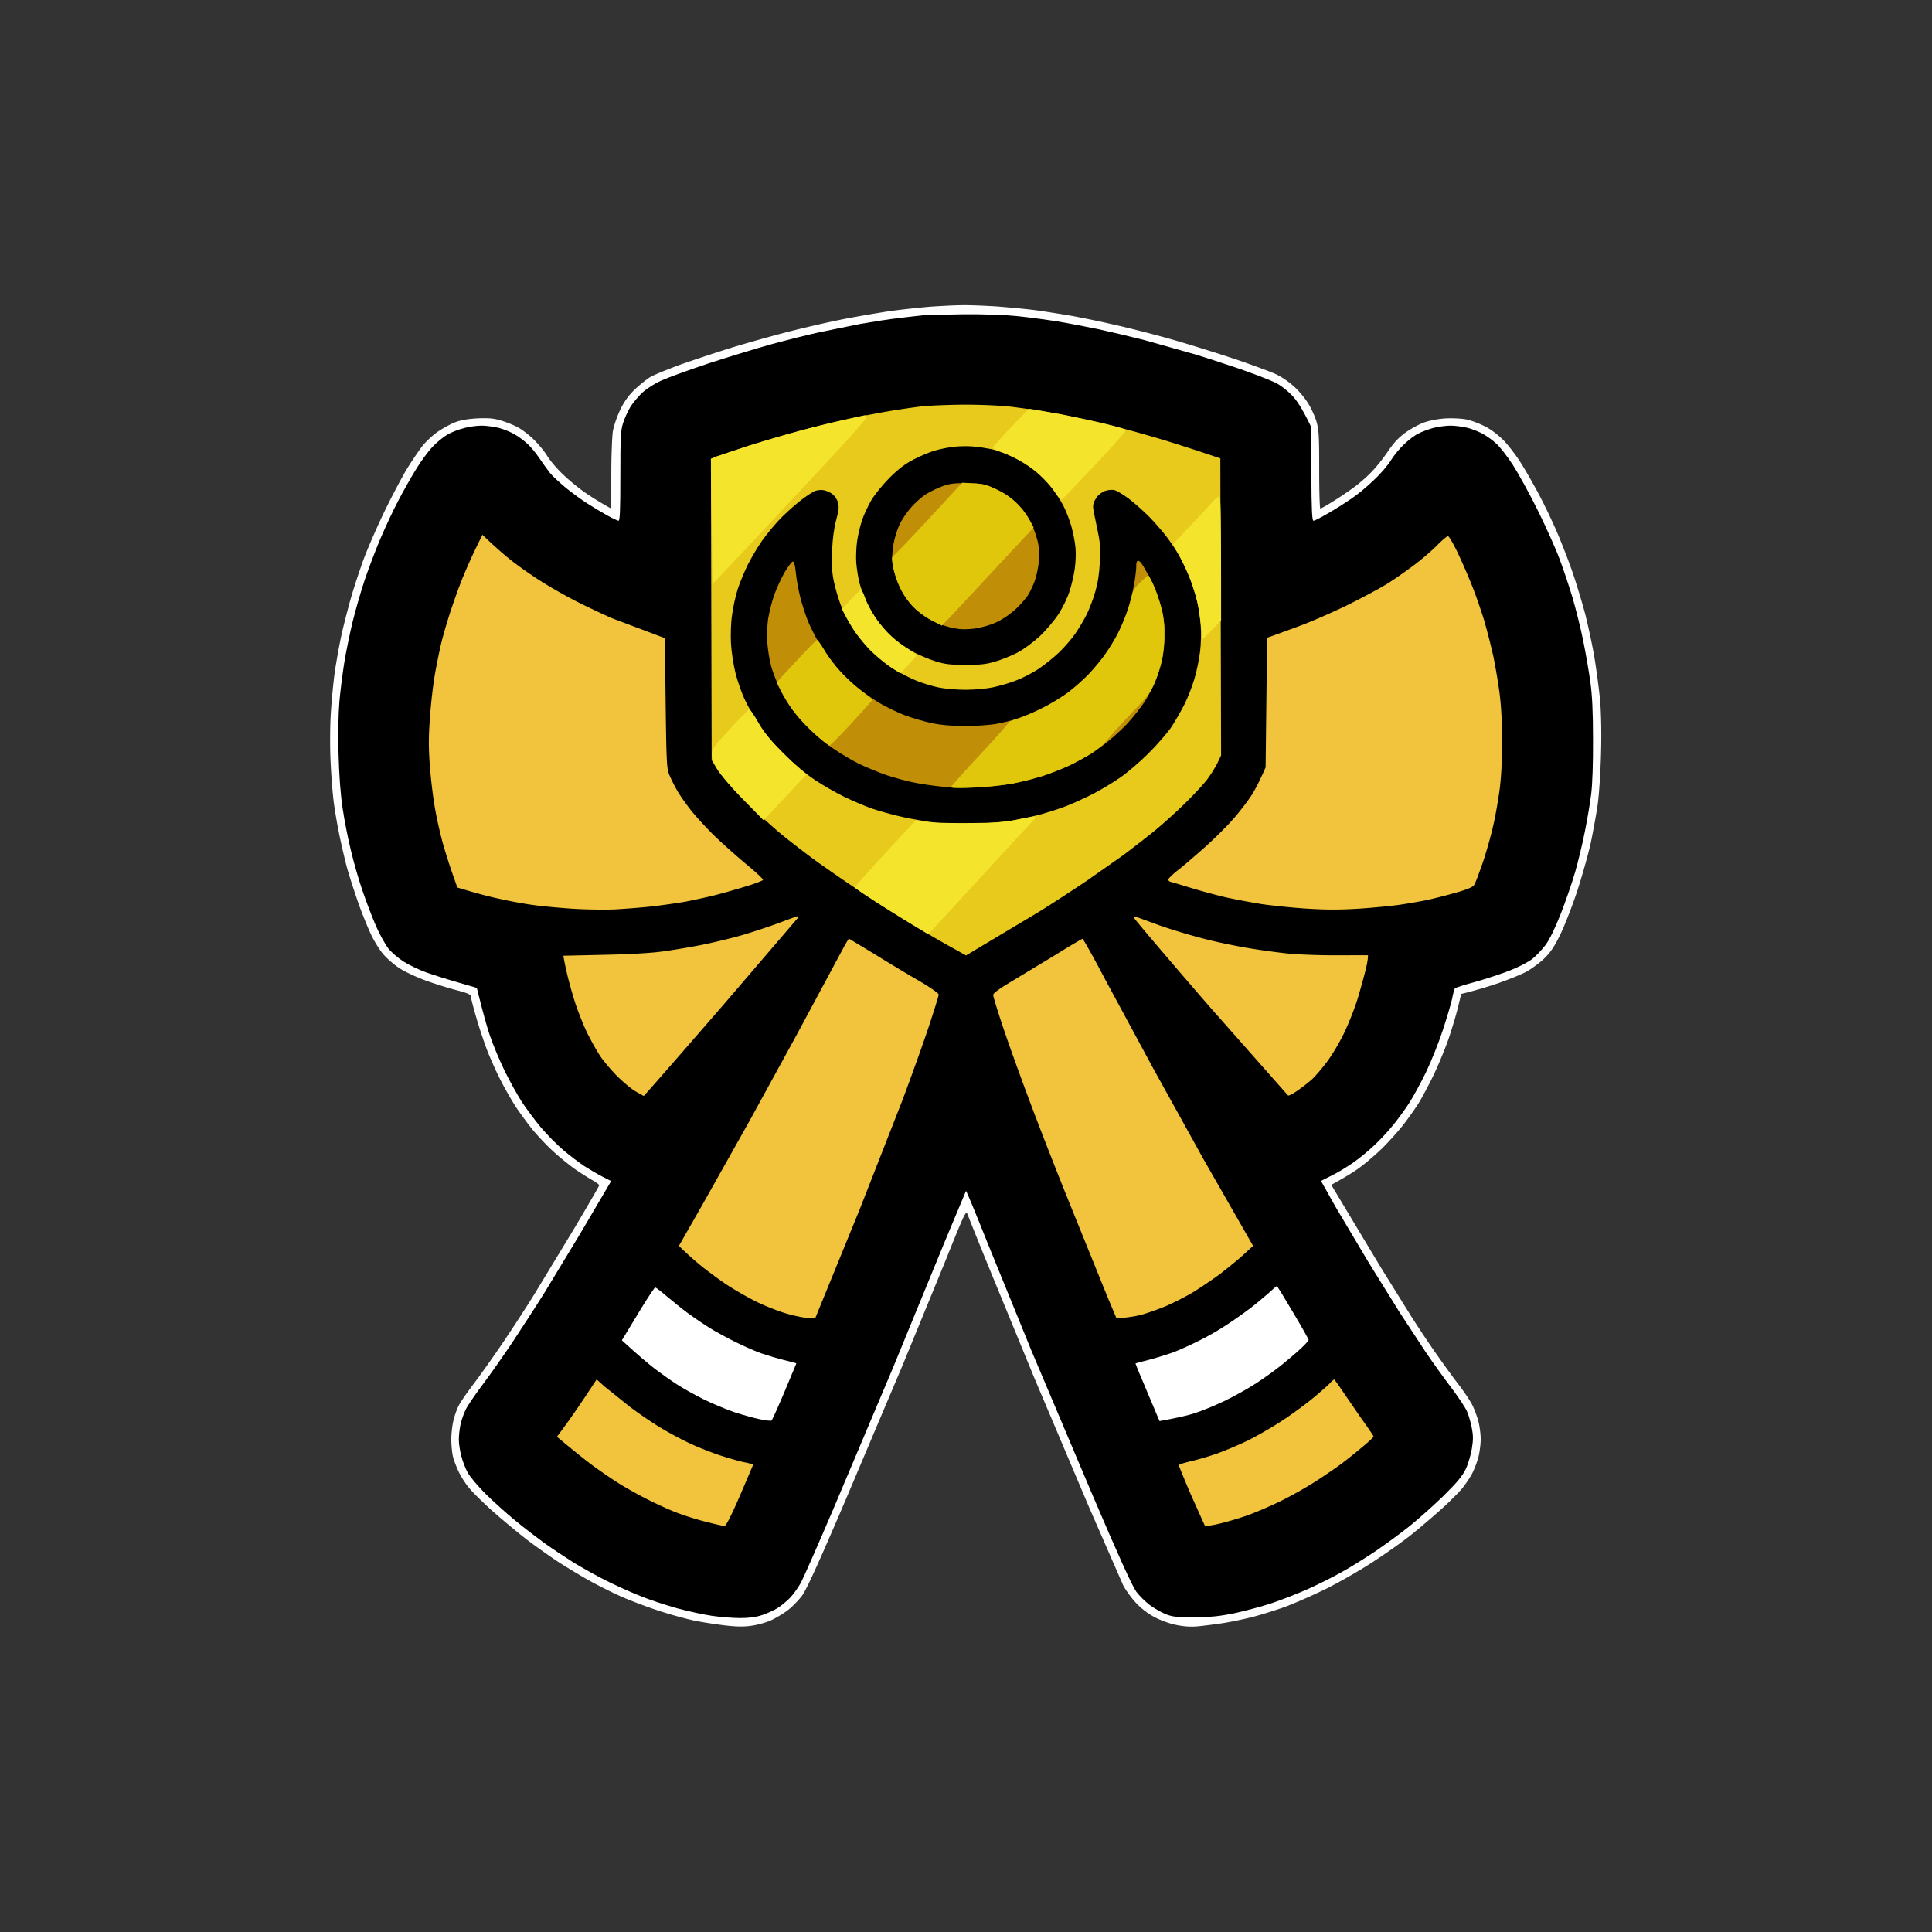 <svg xmlns="http://www.w3.org/2000/svg" width="1280" height="1280" xmlns:v="https://vecta.io/nano"><rect width="100%" height="100%" fill="#333333" stroke="none"/><path d="M617.5 203.1c-6.6.5-18.8 1.8-27 2.9-8.3 1.2-22.9 3.7-32.5 5.6s-26 5.7-36.5 8.4-27.1 7.4-37 10.4c-9.9 3.1-25 8.1-33.5 11.1-8.5 3.1-17.5 6.8-20 8.2-2.5 1.5-7.1 5.2-10.3 8.2-4.2 4-7 7.9-9.8 13.6-2.2 4.7-4.3 10.7-4.9 14.5-.5 3.6-1 16.5-1 28.8V337c-7.4-4.1-12.9-7.6-17-10.4s-10.8-8.2-14.8-12.1c-4.1-3.8-8.9-9.5-10.7-12.5s-6-8-9.2-11.1-8-6.7-10.8-8.1c-2.7-1.4-7.7-3.4-11-4.3-4.6-1.4-8.3-1.6-15.5-1.3-6.5.4-11.2 1.2-15 2.8-3 1.2-8.2 4.1-11.5 6.4-3.3 2.4-7.9 6.7-10.1 9.7-2.3 3-6.8 9.7-10 14.9-3.1 5.2-9.7 17.6-14.5 27.5s-11 24.1-13.8 31.5c-2.7 7.4-6.5 18.9-8.4 25.5s-4.7 17.4-6.2 24-3.5 17.9-4.6 25c-1 7.1-2.3 20.4-2.8 29.5s-.5 23.5 0 32c.4 8.5 1.3 19.5 1.9 24.5s2.2 14.6 3.6 21.5 3.8 17.3 5.4 23.3c1.7 5.9 5.1 16.4 7.6 23.5 2.5 7 6.3 16.3 8.4 20.7s5.8 10.3 8.2 13c2.5 2.8 7.1 6.8 10.4 8.9 3.2 2.2 11.1 5.9 17.4 8.2s15.7 5.2 20.8 6.5c7.2 1.9 9.2 2.8 9.2 4.2 0 .9 1.6 7.2 3.6 14 1.9 6.7 5.3 16.7 7.4 22.2 2.2 5.5 6.2 14.5 9.1 20 2.8 5.5 7.4 13.4 10.1 17.5 2.8 4.1 7.4 10.4 10.3 14s8.6 9.7 12.6 13.5c4.1 3.9 10.8 9.4 14.9 12.4a191.91 191.91 0 0 0 12.3 7.9c2.6 1.5 4.7 3 4.7 3.5 0 .4-7.3 13-16.2 28L353.7 858c-6 9.6-15.7 24.5-21.5 33s-14.1 20.2-18.5 26-8.8 12.2-9.8 14.3c-1.1 2-2.6 6.3-3.4 9.5-.8 3.1-1.5 8.8-1.5 12.7s.5 9 1.1 11.5 2.4 7.2 4 10.5 4.8 8.2 7.2 10.9c2.3 2.8 9.1 9.4 15.2 14.9 6.1 5.4 16.2 13.8 22.5 18.7 6.3 4.8 16 11.6 21.5 15.2 5.5 3.5 14.5 9 20 12 5.5 3.1 14.7 7.7 20.5 10.3s17 6.9 25 9.5c8 2.7 19.2 5.7 25 6.9 5.8 1.1 15 2.5 20.5 3.1 7.2.8 12 .8 17 0 3.9-.6 9.5-2.2 12.5-3.6s7.9-4.3 10.8-6.5c2.8-2.1 7.1-6.5 9.5-9.6 3.1-4.3 10.5-20.5 28.4-62.3l38.3-90.5 28.1-68.5c13.1-32.6 13.9-34.3 14.9-31.5.6 1.6 7.1 17.9 14.5 36l29.8 72.5 36.2 85.5L744 1050c1.5 3 5.2 8.2 8.2 11.5 3.5 3.8 8 7.4 12.4 9.7 3.8 2.1 10.3 4.5 14.4 5.3 5.2 1.1 9.7 1.4 14.5 1 3.9-.4 11.3-1.3 16.5-2.1s13.8-2.6 19-3.9 14.9-4.3 21.5-6.6c6.6-2.4 19.4-8 28.5-12.5 9.1-4.6 23.3-12.7 31.5-18.2 8.3-5.4 18.8-12.9 23.5-16.6s13.4-11.1 19.4-16.4 12.9-12.2 15.4-15.2c2.4-3 5.5-7.6 6.8-10.3 1.3-2.6 3.1-7.3 3.9-10.4.8-3.2 1.5-8.5 1.5-11.8s-.7-8.6-1.5-11.7c-.8-3.2-2.7-8.2-4.1-11-1.5-2.9-5.5-8.9-8.9-13.3s-9.8-13.2-14.2-19.5c-4.5-6.3-12.3-18-17.4-26L915 840l-21.8-36.3L882 785c9.7-5.3 15.4-8.9 19-11.6 3.6-2.6 10-8.1 14.4-12.3 4.3-4.2 10.6-11.2 14.1-15.6 3.4-4.4 8-10.9 10.3-14.5 2.2-3.6 6.8-12.1 10.1-19s7.7-17.7 9.9-24c2.1-6.3 4.9-15.5 6.1-20.5l2.2-9c8.8-2.1 17-4.6 23.9-6.9 6.9-2.4 15.4-5.8 19-7.7 3.5-1.9 9-5.9 12.1-8.9 4.3-4.2 6.8-8 10.7-16 2.8-5.8 7.8-18.6 11.1-28.5 3.2-9.9 7.3-24.3 9-32 1.6-7.7 3.7-19.2 4.6-25.5s1.9-21.4 2.2-33.5c.4-14 .1-26.9-.6-35.5-.7-7.4-2.4-20-3.7-28s-4.1-20.8-6-28.5c-2-7.7-5.9-20.5-8.6-28.5-2.8-8-7.5-20.1-10.5-27s-8.1-17.6-11.4-23.8c-3.2-6.1-8.5-15.4-11.6-20.4-3.1-5.1-8.4-12.1-11.7-15.6-3.8-3.9-8.6-7.6-12.6-9.6-3.6-1.9-9-3.9-12-4.6-3.2-.7-9.1-1-14-.8-5.2.3-10.8 1.4-14.5 2.7-3.3 1.2-8.8 4.2-12.2 6.6-4.4 3.2-7.9 6.8-11.5 12.2-2.9 4.3-7.5 10.2-10.3 13.1-2.7 3-8.1 7.8-12 10.7s-10.4 7.3-14.5 9.8c-4.1 2.6-7.8 4.6-8.2 4.7-.5 0-.8-11.6-.8-25.8 0-22.8-.2-26.4-1.9-32.2-1.1-3.6-3.7-9.2-5.9-12.5-2.1-3.3-6.3-8.2-9.3-10.8-3-2.7-8.1-6.2-11.4-7.7-3.3-1.6-14.8-5.8-25.5-9.5-10.7-3.6-29.4-9.5-41.5-13s-30.1-8.1-40-10.3c-9.9-2.3-23.2-5-29.5-6.1s-16.7-2.7-23-3.6c-6.3-.8-18-1.9-26-2.5-8-.5-18.1-.9-22.5-.8-4.4 0-13.4.5-20 .9z" fill="#fff"/><path d="M613 208.7l-16.5 1.9c-7.1.8-19.1 2.7-26.5 4l-27 5.5c-7.4 1.6-21.8 5.2-32 8s-29.1 8.6-42 12.8c-12.9 4.3-26.9 9.4-31 11.3-4.1 1.8-9.7 5.4-12.3 7.8-2.7 2.5-6.3 6.8-8 9.5-1.7 2.8-3.9 7.6-4.9 10.8-1.6 4.9-1.8 9.7-1.8 35.2 0 22.9-.3 29.5-1.2 29.5-.7 0-4.2-1.7-7.8-3.7s-9.4-5.5-13-7.8-9.9-6.9-14-10.2c-4.1-3.4-8.9-7.8-10.6-9.9-1.7-2.2-4.9-6.6-7.1-9.9s-5.8-7.6-7.9-9.5c-2.2-2-5.9-4.8-8.4-6.2-2.5-1.5-7.2-3.4-10.5-4.3-3.3-.8-8.5-1.5-11.5-1.5s-8.2.7-11.5 1.6c-3.3.8-8.2 2.7-10.9 4.2-2.6 1.5-7.2 5.2-10 8.2-2.9 3-7.8 9.7-10.9 14.8-3.1 5-8.4 14.3-11.6 20.5-3.3 6.1-8.6 17.5-11.9 25.2s-8 20.1-10.5 27.5-6.1 20-8.1 28c-1.9 8-4.4 20.1-5.5 27s-2.6 18.4-3.2 25.5c-.7 8.1-1 21.4-.6 35 .4 14.7 1.3 26.6 2.7 36 1.1 7.7 3.6 20.3 5.5 28 1.8 7.7 5.3 19.9 7.8 27 2.4 7.1 6.4 17.5 8.8 23s6.1 12.1 8.1 14.8c2.1 2.6 6.6 6.5 10.1 8.7 3.4 2.2 10 5.4 14.7 7.1s14.2 4.7 21.2 6.7l12.7 3.7c4.2 17 6.9 26.5 8.8 32s6.1 15.6 9.4 22.5c3.4 6.9 8.6 16.3 11.6 21 3.1 4.7 8.8 12.3 12.7 17 3.9 4.6 10.5 11.3 14.6 14.8s10.4 8.3 14 10.7c3.6 2.3 9.1 5.5 12.2 7.1l5.7 2.9-20.3 34.5-23.9 39.5c-5.5 8.8-15 23.4-21 32.5-6.1 9.1-15 21.8-19.9 28.3-4.8 6.4-9.9 13.8-11.2 16.5-1.3 2.6-2.9 7.1-3.5 10-.6 2.8-1.1 7.3-1.1 10 0 2.6.7 7.4 1.6 10.7.8 3.3 2.7 8.3 4.2 11 1.5 2.8 6.7 9 11.7 14s13.8 12.9 19.5 17.6c5.8 4.8 14.6 11.5 19.5 15.1 4.9 3.5 13.5 9.2 19 12.7 5.5 3.4 15.2 8.8 21.5 12s16.7 7.9 23 10.4c6.3 2.6 17.4 6.2 24.5 8.2 7.1 1.9 17.5 4.2 23 5s13.9 1.5 18.8 1.5c6.1 0 10.5-.6 14.7-2 3.3-1.1 7.9-3.2 10.3-4.7 2.3-1.5 6-4.5 8.2-6.8s5.4-6.8 7.2-10.1c1.7-3.2 11.3-25 21.3-48.4l39.5-93.5 34.6-84.3L640 789c.3 0 6.8 15.7 14.4 34.8l28.8 70.7 40.4 95.5c17.5 41 26.6 61 29.2 64.5 2 2.7 6 6.6 8.7 8.7 2.8 2.1 7.5 4.8 10.5 6.1 4.8 1.9 7.2 2.2 19.5 2.1 11.2 0 16.6-.6 26.8-2.7 7-1.5 18-4.5 24.4-6.6 6.5-2.2 17.2-6.4 23.8-9.3 6.6-3 16.7-8 22.5-11.3 5.8-3.2 15.7-9.4 22-13.6 6.3-4.3 16.5-11.7 22.5-16.5s16.3-14 22.8-20.3c8.8-8.7 12.5-13.1 14.7-17.6 1.6-3.3 3.4-9.4 4.1-13.5 1-5.9 1-8.9 0-14-.7-3.6-2.1-8.5-3.2-11s-5.8-9.5-10.3-15.5c-4.6-6-12.2-16.6-16.9-23.5l-17.4-26.5-20.8-33.5-21.7-36.5-9.6-17.1c.2-.1 3.4-1.8 7.3-3.7s10.1-5.7 14-8.4 10.1-7.8 13.9-11.4c3.8-3.5 9.6-9.8 12.9-13.9s8-10.6 10.5-14.5 7.4-12.9 10.9-20c3.4-7.1 8.5-19.7 11.2-28 2.7-8.2 5.5-17.7 6.2-21 .6-3.3 1.5-6.3 1.8-6.7s6.5-2.4 13.6-4.3c7.1-2 17.5-5.4 23-7.6 5.5-2.1 12.1-5.6 14.7-7.6 2.6-2.1 6.6-6.3 8.8-9.3 2.6-3.5 6.2-10.9 10-20.5 3.2-8.2 7.5-20.6 9.5-27.5s4.9-19 6.5-27 3.5-19.2 4.2-25c.8-6.3 1.3-20.7 1.2-36 0-18.5-.5-29-1.8-38.5-1-7.1-3.1-19.3-4.7-27-1.5-7.7-4.7-20.3-6.9-28-2.3-7.7-6.2-19.4-8.7-26-2.4-6.6-8.9-21-14.3-32s-13-24.7-16.7-30.5c-3.8-5.8-8.7-12.1-10.9-14-2.1-2-5.9-4.8-8.4-6.2-2.5-1.5-7.2-3.4-10.5-4.3-3.3-.8-8.5-1.5-11.5-1.5s-8.1.7-11.3 1.5c-3.1.8-7.6 2.5-9.9 3.7-2.4 1.1-6.7 4.4-9.6 7.2-3 2.8-6.9 7.6-8.7 10.6s-6.8 8.9-11.2 13c-4.3 4.2-11.2 9.9-15.3 12.6-4.1 2.8-11.1 7.2-15.5 9.7-4.4 2.6-8.6 4.7-9.3 4.7-.9 0-1.3-7-1.4-31.2l-.3-31.3c-6.1-12.6-9.5-17.5-12.8-20.8-2.8-3-7.4-6.5-10.2-7.9-2.7-1.4-12-5.1-20.5-8.1s-23.1-7.8-32.5-10.7l-34-9.6c-9.4-2.4-23.4-5.7-31.3-7.4-7.8-1.6-19.7-3.9-26.4-5-6.8-1.1-18.6-2.7-26.3-3.5-8.7-.9-22.4-1.4-36-1.3l-25.5.5z"/><path d="M315.3 363.1c-2.4 4.9-5.9 12.8-7.9 17.6-2.1 4.9-5.6 14.4-7.9 21.3-2.4 6.9-5.4 17.2-6.9 23-1.4 5.8-3.4 15.7-4.5 22s-2.6 18.9-3.2 28c-1 12.9-1 20.1-.1 32.7.7 9 2.3 22.3 3.7 29.5 1.3 7.3 3.8 17.8 5.4 23.3s4.3 13.9 6 18.7l3.1 8.8c12.8 3.9 21.4 6.1 27.5 7.4 6.1 1.4 15.7 3.2 21.5 4 5.8.9 17.7 2 26.5 2.6s21.9.8 29 .5c7.1-.4 18.6-1.3 25.5-2.1s16.3-2.2 21-3c4.7-.9 13-2.7 18.5-4 5.5-1.4 15.1-4.1 21.2-6 6.2-1.8 11.5-3.9 11.8-4.4s-4.6-5.1-10.8-10.2c-6.1-5.1-15.4-13.3-20.6-18.3-5.1-4.9-12.2-12.6-15.8-17-3.5-4.4-8-10.7-9.8-14-1.9-3.3-4.2-8-5.2-10.5-1.6-4-1.8-9.3-2.3-47.3l-.5-42.9-35-13.2c-4.9-2.1-15.5-7.1-23.5-11.1-8-4.1-19.9-10.9-26.5-15.3-6.6-4.3-14.9-10.3-18.5-13.3-3.6-2.9-9-7.7-12-10.5l-5.4-5.1zm637.1-2.1c-3.2 3.3-10 9.2-14.9 12.9-5 3.8-13.1 9.5-18 12.6-5 3.1-17.1 9.6-27 14.5-9.9 4.8-24.3 11.1-32 13.9l-17.5 6.4-3.5 1.2-1 85.9c-4.4 10.1-7.6 16-10 19.5-2.4 3.6-7.6 10.4-11.7 15-4.1 4.7-12.6 13.1-18.9 18.7s-14.2 12.4-17.6 15c-3.4 2.7-6.2 5.4-6.3 6.1 0 .7.8 1.4 1.7 1.6 1 .2 7.2 2.1 13.8 4.1s16.9 4.8 23 6.2A525.73 525.73 0 0 0 836 599c6.9 1 20.4 2.4 30 3 12.7.8 22.1.8 34.5 0 9.3-.6 21.5-1.8 27-2.6s13.4-2.2 17.5-3c4.1-.9 12.6-3 18.9-4.8 7.9-2.2 11.8-3.8 12.7-5.2.8-1.1 3.3-7.8 5.8-15 2.4-7.1 5.5-18.1 6.9-24.5 1.5-6.3 3.3-16.9 4.2-23.5 1-7.4 1.7-19.3 1.7-31.5 0-12.7-.6-24-1.7-32.5-.9-7.1-2.8-18.1-4.1-24.5a477.97 477.97 0 0 0-6-23.5c-2-6.6-5.8-17.6-8.6-24.5-2.7-6.8-7.1-16.7-9.6-21.9-2.6-5.2-5.2-9.6-5.8-9.8-.5-.2-3.7 2.5-7 5.8zM515.5 611.7c-6.6 2.4-17.4 6-24 7.9S473 624.4 465 626s-20.1 3.6-27 4.5c-7.6 1-22.7 1.8-38.5 2.1l-26.2.6c-.1.1.8 5 2.1 10.7 1.3 5.8 4 15.5 6 21.5 2.1 6.1 5.6 14.9 7.9 19.5 2.4 4.7 6 11.2 8.2 14.5 2.1 3.3 7.3 9.4 11.4 13.6 4.2 4.1 9.8 8.8 12.6 10.3l5 2.8c4.1-4.4 27.2-30.9 53.9-61.7l48.6-56.7c0-.4-.4-.7-.8-.6-.4 0-6.1 2.1-12.7 4.6zm235.6-3.9c0 .6 22.7 27.3 50.5 59.4l51.8 58.6c.6.2 3.4-1.3 6.3-3.3a128.26 128.26 0 0 0 9.4-7.3c2.3-2.1 6.8-7.4 10.1-11.8s8.4-12.9 11.3-19c2.9-6 6.9-16.1 8.9-22.5 1.9-6.3 4.4-15.4 5.6-20.2 1.1-4.8 1.6-8.8 1.2-8.8-.4-.1-9 0-19.2 0-10.2.1-24.1-.4-31-.9-6.9-.6-19.5-2.3-28-3.7s-22.3-4.2-30.5-6.4c-8.3-2.1-21.3-6-29-8.7l-15.6-5.7c-.9-.5-1.7-.3-1.8.3zm-191.9 19.4l-8.7 16.2-22.3 41.5-31.5 57.5-30.9 55-16 28c4.4 4.4 9.1 8.6 13.2 12 4.1 3.5 12 9.3 17.5 13.1 5.5 3.7 14.9 9.1 21 12.1 6 2.9 15 6.4 20 7.8 4.9 1.4 11.2 2.7 13.8 2.8l4.8.2 29.4-72 28-71.5c5.9-15.6 13.8-37.7 17.6-49 3.7-11.2 6.8-21.1 6.8-22 0-.8-5.4-4.6-12.7-8.9-7-4-20.3-12-29.5-17.7l-17.2-10.4c-.2 0-1.7 2.4-3.3 5.3zm140.3 5.3l-29.3 17.7c-8.2 4.9-12.2 7.8-12.2 9 0 .9 2.7 9.9 6.1 20 3.3 10 11 31.5 17.1 47.7 6 16.3 19 49.6 28.9 74l23.7 58.5 5.9 14c7.6-.4 12.9-1.4 16.8-2.4 3.8-1.1 11-3.6 16-5.7 4.9-2.1 13-6.2 18-9.2 4.9-3 13-8.5 18-12.2 4.9-3.8 11.8-9.4 15.3-12.6l6.4-5.9-32.9-57.5-33.5-60.5-31.7-58.7c-7.7-14.7-14.5-26.7-14.9-26.7s-8.4 4.7-17.7 10.5zm-312 293.2c-4.3 6.4-10.2 15-13.2 19l-5.3 7.2c12.8 10.7 20.3 16.6 25 20s12.3 8.6 17 11.5 13.2 7.6 19 10.5 14.3 6.8 19 8.5c4.7 1.8 13.2 4.5 19 5.9 5.8 1.5 11.2 2.7 12 2.7q1.5 0 10.2-20l8.8-20.6c0-.2-2.6-1-5.8-1.6-3.1-.6-10.4-2.7-16.2-4.6s-14.6-5.4-19.5-7.7c-5-2.3-13.5-6.8-19-10.1-5.5-3.2-15.2-9.8-21.5-14.6l-16.6-13.3-5.1-4.6zm493.9-9.6c-1 1.2-6 5.6-10.9 9.7-5 4.2-14.4 11.1-21 15.4-6.6 4.4-17 10.3-23 13.3-6.1 2.9-15.5 6.9-21 8.8s-13.3 4.1-17.3 5c-3.9.9-7.2 2-7.2 2.4 0 .5 3.6 9.3 8.1 19.8l9 20c.6.6 3.7.4 9.2-.9 4.5-1 12.7-3.4 18.2-5.3s15.8-6.3 23-9.8c7.1-3.5 17.9-9.6 24-13.6 6-3.9 13.7-9.2 17-11.7a369.25 369.25 0 0 0 13.3-10.7c4-3.3 7.2-6.3 7.2-6.8 0-.4-3.5-5.6-7.8-11.5l-12.7-18.5c-2.8-4.2-5.3-7.7-5.6-7.7s-1.5 1-2.5 2.1z" fill="#f2c43d"/><path d="M840.5 856.7c-2.8 2.5-8.4 7.2-12.5 10.3s-11.3 8.2-16 11.2c-4.7 3.1-12.5 7.6-17.5 10-5 2.5-12.1 5.8-16 7.3s-11.3 3.8-16.5 5.2c-5.2 1.3-9.6 2.5-9.7 2.6s3.4 8.7 7.9 19.2l8 19c11.9-2.1 18.9-3.8 23.3-5.2s13.2-5 19.5-8 16-8.4 21.5-12 13.4-9.3 17.5-12.7c4.1-3.3 9.7-8.1 12.3-10.6s4.8-4.8 4.7-5.3c0-.4-4.6-8.6-10.3-18.2S846.2 852 845.9 852c-.2.1-2.7 2.2-5.4 4.7zm-415.9 10.5L414 884.7l-2 3.3c11.2 10.3 17.9 15.8 22 19 4.1 3.1 10.6 7.7 14.5 10.2 3.8 2.5 11.7 6.9 17.5 9.8s15 6.7 20.5 8.6c5.5 1.8 13.1 3.9 17 4.7 3.8.8 7.3 1.2 7.7.8.4-.3 4.3-8.9 8.6-19.1l7.8-18.7c0-.2-3.7-1.1-8.1-2.2s-11.4-3.2-15.5-4.6c-4.1-1.5-11.8-4.9-17-7.5s-12.7-6.6-16.5-9c-3.9-2.4-10.4-6.8-14.5-9.8s-10.5-8.2-14.3-11.4c-3.7-3.2-7.1-5.8-7.6-5.8s-4.7 6.4-9.5 14.2z" fill="#fff"/><path d="M612 269.1c-4.7.5-15.3 2-23.5 3.4-8.3 1.4-22 4.1-30.5 6s-22.3 5.3-30.5 7.6c-8.3 2.2-22.6 6.5-32 9.4l-20.8 6.9-3.7 1.6.5 199.6c5.6 9.6 12.7 17.6 21.5 26.5 8 8 19.9 18.8 26.5 24.1s16 12.5 21 16.1 17.3 12.2 27.5 19 25.9 16.9 35 22.4 21.1 12.5 26.8 15.6L640 633l49-29.3c9.6-6 23.8-15.3 31.5-20.5l23.5-16.5a957.73 957.73 0 0 0 19.5-15.1c5.5-4.4 14.9-12.8 20.8-18.6 6-5.8 12.9-13.2 15.4-16.5s5.6-8.3 6.9-11l2.4-5-.5-196.8c-22.5-7.6-37.3-12.2-47.5-15.1-10.2-3-25.5-7-34-9-8.5-1.9-21.8-4.7-29.5-6-7.7-1.4-20.1-3.2-27.5-4.1-7.9-.9-21-1.4-31.5-1.4-9.9.1-21.8.6-26.5 1z" fill="#e8ca1d"/><path d="M632 296c-3.6.4-9.2 1.5-12.5 2.5-3.3.9-9.6 3.5-14 5.8-5.8 3-10.3 6.4-16.1 12.2-4.6 4.6-9.8 11-12.2 15-2.2 3.9-5 9.8-6.1 13.3-1.2 3.4-2.6 9.5-3.2 13.4-.6 4-.9 10.7-.6 14.8.4 4.1 1.3 10.2 2.2 13.5s3.1 9.1 4.9 13 5.5 9.9 8.2 13.4c2.7 3.6 7.6 8.6 10.9 11.3 3.3 2.6 8.9 6.3 12.5 8.2s9.9 4.5 14 5.8c6.2 1.9 9.7 2.3 20 2.3 10.2 0 13.9-.5 20-2.4 4.1-1.2 10.6-3.9 14.4-5.9 3.9-2.1 10.3-6.8 14.5-10.7 4.1-3.9 9.6-10.4 12.3-14.5s6-10.9 7.3-15c1.4-4.1 3-11.1 3.6-15.5s.8-10.7.4-14c-.3-3.3-1.5-9.4-2.6-13.5s-3.6-10.4-5.4-14c-1.9-3.6-5.6-9.2-8.2-12.5-2.7-3.2-7.5-8.1-10.8-10.8-3.3-2.6-9.6-6.6-14-8.7-4.4-2.2-10.9-4.6-14.5-5.4-3.6-.7-9.2-1.6-12.5-1.8-3.3-.3-8.9-.2-12.5.2zm-91.5 29.1c-1.6.4-6.6 3.7-11 7.2s-10.7 9.3-13.9 12.8c-3.3 3.5-8.1 9.5-10.9 13.4-2.7 3.9-6.8 10.8-9.2 15.5-2.3 4.7-5.4 12.1-6.8 16.5s-3.1 12.1-3.7 17c-.8 5.2-1 13.2-.7 19 .3 5.5 1.7 14.3 3 19.5s4 12.9 5.9 17 6 11.6 9.2 16.5c3.8 5.9 9.7 12.8 17 20 6.7 6.7 14.8 13.5 20.6 17.3 5.2 3.5 14 8.5 19.5 11.2 5.5 2.6 13.8 6.2 18.5 7.8s13.7 4.1 20 5.5 16.5 3.1 22.5 3.8c6.6.7 17.2.9 26.5.6 8.5-.3 19.5-1.3 24.5-2.2s13.3-2.7 18.5-4.1c5.2-1.5 12.9-3.9 17-5.6 4.1-1.6 11.5-5 16.5-7.5s13-7.3 18-10.7c5-3.3 13.7-10.8 19.5-16.6s12.6-13.6 15.2-17.5c2.5-3.9 6.4-10.6 8.6-15s5.2-12.1 6.6-17c1.5-4.9 3.1-13.1 3.7-18 .6-5 .8-12.6.4-17-.3-4.4-1.3-10.9-2-14.5s-2.8-10.3-4.5-15-4.7-11.4-6.6-15c-2-3.6-6.1-9.9-9.2-14s-8.6-10.4-12.2-14-9.4-8.7-13-11.5c-3.6-2.7-7.7-5.2-9.3-5.7-1.7-.5-4.1-.3-6.4.4-2.3.8-4.6 2.6-6.1 4.8-1.7 2.6-2.2 4.4-1.9 7 .3 1.9 1.5 8 2.7 13.5 1.8 8.3 2.1 11.9 1.7 21.5-.4 8.2-1.3 14-3.1 20.2-1.4 4.9-4 11.6-5.7 15-1.8 3.5-5 9-7.3 12.3-2.2 3.3-7 8.9-10.6 12.4s-9.9 8.6-14 11.3-10.9 6.2-15 7.7c-4.1 1.6-11 3.6-15.3 4.5-4.2.9-12.4 1.6-18.2 1.6s-13.6-.7-17.5-1.5-10.3-2.7-14.3-4.3c-3.9-1.5-10.8-5-15.2-7.7s-11.4-8.3-15.5-12.5c-4.2-4.1-9.8-11.1-12.5-15.5s-6.2-11.1-7.6-15c-1.5-3.9-3.5-10.8-4.5-15.5-1.3-6.5-1.5-11.4-1.1-20.5.3-7.6 1.3-14.9 2.7-20 1.8-6.6 2-8.7 1.1-11.8-.6-2.1-2.3-4.5-3.9-5.6-1.5-1-3.8-2-5.2-2.3s-3.9-.2-5.5.3z"/><path d="M624.5 322.1c-3.3 1.2-8.3 3.6-11 5.3-2.8 1.8-7.2 5.7-9.8 8.7-2.7 3-6.2 8.1-7.7 11.4-1.6 3.3-3.5 9.4-4.1 13.5-.9 5.7-1 9.2-.1 14.5.7 4 2.7 10.1 4.7 14.2 2.2 4.6 5.6 9.4 9 12.8s8.2 6.8 12.8 9c3.9 2 10.1 4.1 13.7 4.7 4.7.9 8.6.9 14 .2 4.6-.7 10.2-2.3 14.5-4.3 4.3-2.1 9.2-5.5 12.9-9 3.2-3.1 6.9-7.4 8.2-9.6 1.2-2.2 3-6 3.9-8.5s2-7.3 2.5-10.8c.7-4.1.7-8.5 0-13-.6-3.8-2.6-10-4.6-14.2-2.4-5-5.5-9.4-9.3-13.1-3.8-3.9-8.2-6.9-13.6-9.5-7.6-3.7-8.6-3.9-19-4.2-9.2-.2-12 .1-17 1.9zm129.1 49.5c-.5.4-.9 1.9-.8 3.3s-.5 6.6-1.3 11.6c-.9 4.9-2.7 12.6-4.2 17-1.4 4.4-4.3 11.4-6.3 15.5-2.1 4.1-6 10.6-8.8 14.5-2.7 3.9-7.8 10-11.3 13.6s-9.5 8.9-13.4 11.8c-3.9 2.8-11 7.3-16 9.8s-12.1 5.7-16 7-10.6 3-15 3.8c-4.6.9-13.6 1.5-21 1.5-8.7 0-16-.6-22-1.9-5-1-13.1-3.4-18-5.2-5-1.9-12.8-5.7-17.3-8.4-4.6-2.8-11.5-7.7-15.5-11-3.9-3.3-9.9-9.4-13.4-13.5-3.4-4.1-8.2-10.9-10.7-15-2.4-4.1-5.6-10.4-7.1-14s-3.8-10.6-5.1-15.5c-1.3-5-2.7-12.5-3.1-16.8-.5-5.1-1.2-7.7-2-7.7-.7 0-3.2 3.3-5.5 7.2-2.3 4-5.4 10.9-7 15.3-1.5 4.4-3.2 11.4-3.9 15.5-.6 4.3-.9 11.2-.5 16 .3 4.7 1.5 11.8 2.6 15.7 1.1 4 3.8 10.8 5.9 15 2.1 4.3 5.9 10.5 8.3 13.8 2.5 3.3 7.6 9.1 11.4 12.8s10.7 9.4 15.4 12.6 12.3 7.8 17 10.1 13 5.7 18.5 7.6c5.5 1.8 13.5 4 17.8 4.8 4.2.9 12.3 2.1 18 2.7 5.8.7 16 .9 23.7.6 7.4-.3 18.5-1.6 24.5-2.7 6-1.2 15-3.5 20-5.1s13.5-5.2 19-7.8c5.5-2.7 14-7.8 18.9-11.3 4.9-3.4 12.5-10.2 17-14.9 4.4-4.7 10.2-12.1 12.9-16.5 2.6-4.3 6-11.7 7.7-16.4 1.6-4.7 3.4-12.3 4-17 .7-4.8.9-11.5.5-15.5-.4-3.9-1.8-10.8-3.2-15.5-1.3-4.7-4.2-11.9-6.4-16s-4.7-8.5-5.7-9.8c-.9-1.3-2.1-2-2.6-1.6z" fill="#c18e08"/><path d="M616 343c-11.8 12.8-22.4 23.8-23.5 24.6-1.9 1.3-1.9 1.8-.8 8.1.7 3.8 2.8 10.1 4.8 14 2.1 4.5 5.6 9.4 8.8 12.5 2.9 2.9 8.2 6.9 11.9 8.8l6.8 3.5c4.6-4.6 18.2-19.3 33.3-35.5l27.5-29.5c-4-7.8-7.6-12.5-10.7-15.6-3.9-3.9-8.1-6.9-13.6-9.5-6.5-3.1-9.4-3.9-15.5-4.2l-7.5-.4zm139.8 42.5c-3.5 3.3-5.1 5.7-5.8 8.8-.5 2.3-2 7.4-3.3 11.2-1.3 3.9-4 10.2-6 14-1.9 3.9-5.7 10.2-8.5 14-2.7 3.9-7.8 10-11.3 13.6s-9.5 8.9-13.4 11.8-11.3 7.4-16.5 10c-5.2 2.7-12.5 5.8-16.3 7-3.7 1.1-6.7 2.5-6.6 2.9.1.5-8.5 10.1-18.9 21.3-10.5 11.2-19 20.8-19.1 21.4-.1.7 5.1.8 15.1.3 8.8-.4 20-1.6 26.3-2.8 6-1.2 15-3.5 20-5.2 5-1.6 12.4-4.5 16.5-6.4s10.6-5.5 14.5-7.8a53.56 53.56 0 0 0 12.7-11.2c3.1-3.8 10.4-11.8 16.3-17.9 8.8-9.1 11-12.2 13.5-18 1.6-3.8 3.7-10.1 4.6-14 1.2-4.7 1.7-10.9 1.7-18.5 0-9.4-.5-13.1-2.7-20.2-1.4-4.9-3.7-11-5.1-13.8-1.4-2.7-2.6-5-2.8-5-.1 0-2.3 2.1-5 4.5zM531 434.3l-13 14-3.4 3.8c3.1 6.5 5.6 10.8 7.6 13.9 1.9 3 5.7 8 8.4 11s7.9 8.1 11.5 11.3c3.6 3.1 7 5.7 7.5 5.6.5 0 7.2-6.8 14.8-15l13.7-15.1c.1-.2-3.4-3-7.6-6.3-4.3-3.3-10.5-9-13.8-12.7-3.4-3.7-8-9.8-10.3-13.7s-4.6-7.1-5-7.1c-.5 0-5.1 4.6-10.4 10.3z" fill="#e0c70c"/><path d="M669.6 283.3c-6.6 6.9-11.9 12.9-11.8 13.4.1.4 3.5 2 7.5 3.5 3.9 1.5 10.1 4.6 13.7 6.9s8.7 6.3 11.3 8.8c2.7 2.5 6.5 7 8.5 9.9s4 5.2 4.4 5.2c.5 0 10.1-10 21.5-22.1 11.5-12.2 20.9-22.8 21-23.5.2-1-3.7-2.3-14.5-4.8a966.02 966.02 0 0 0-27.7-6l-17.5-3.1-4.5-.7zm-112.1-4.7c-8.2 1.8-21.7 5.2-30 7.5-8.2 2.2-22.6 6.5-32 9.4l-20.7 7-3.8 1.5 1 82.8c.5-.2 14.9-15.4 32.1-33.8l50.6-54.2c10.6-11.5 19.3-21.5 19.3-22.3s-.3-1.5-.7-1.4c-.4 0-7.5 1.6-15.8 3.5zm245.9 53.8c-1.6 1.8-8.1 8.9-14.6 15.7l-11.7 12.4c6.9 12.4 10.3 19.8 12 24.5s3.7 11.4 4.4 15c.8 3.6 1.8 10.2 2.2 14.8.5 4.5 1.1 8.2 1.3 8.2.3.1 3.1-2.7 6.3-6l5.7-6c0-75.9-.2-82-1.4-82-.8 0-2.7 1.5-4.2 3.4zM483.5 483.1c-10.8 11.8-12 13.4-11.9 16.7 0 2.4 1.3 5.9 3.5 9.7 2 3.4 9.2 11.9 17.1 20l13.7 14 23.1-24.7 5.5-5.8c-4.6-3.3-10.7-9.1-16.5-14.9-7.8-7.8-11.8-12.9-15.5-19.3-2.8-4.9-5.5-8.8-6-8.8s-6.4 5.9-13 13.1zM673 543.2c-7.6 1.6-13.8 2-32 2.1-12.3.1-25.1-.3-28.3-.8l-5.9-1c-31.6 33.7-40.5 44-40.3 44.5.3.6 5.2 4 10.8 7.6 5.6 3.7 16.4 10.4 24 15L615 619l71.1-77.2c0-.5-.8-.7-1.8-.7-1 .1-6 1-11.3 2.1zM563.6 397.3l-5.8 6.2c2.7 5.4 5.5 10.2 8 14 2.5 3.9 7.5 10 11.1 13.6 3.7 3.6 9.6 8.5 13.1 10.8l6.5 4.2c8.2-8.6 10.6-11.4 10.6-11.8 0-.5-2.8-2.6-6.3-4.8-3.4-2.2-8.8-6.4-11.9-9.5-3-3-7.4-8.4-9.7-12s-5-8.9-6-11.7c-.9-2.9-2.2-5.3-2.8-5.3s-3.7 2.8-6.8 6.3z" fill="#f4e52c"/></svg>